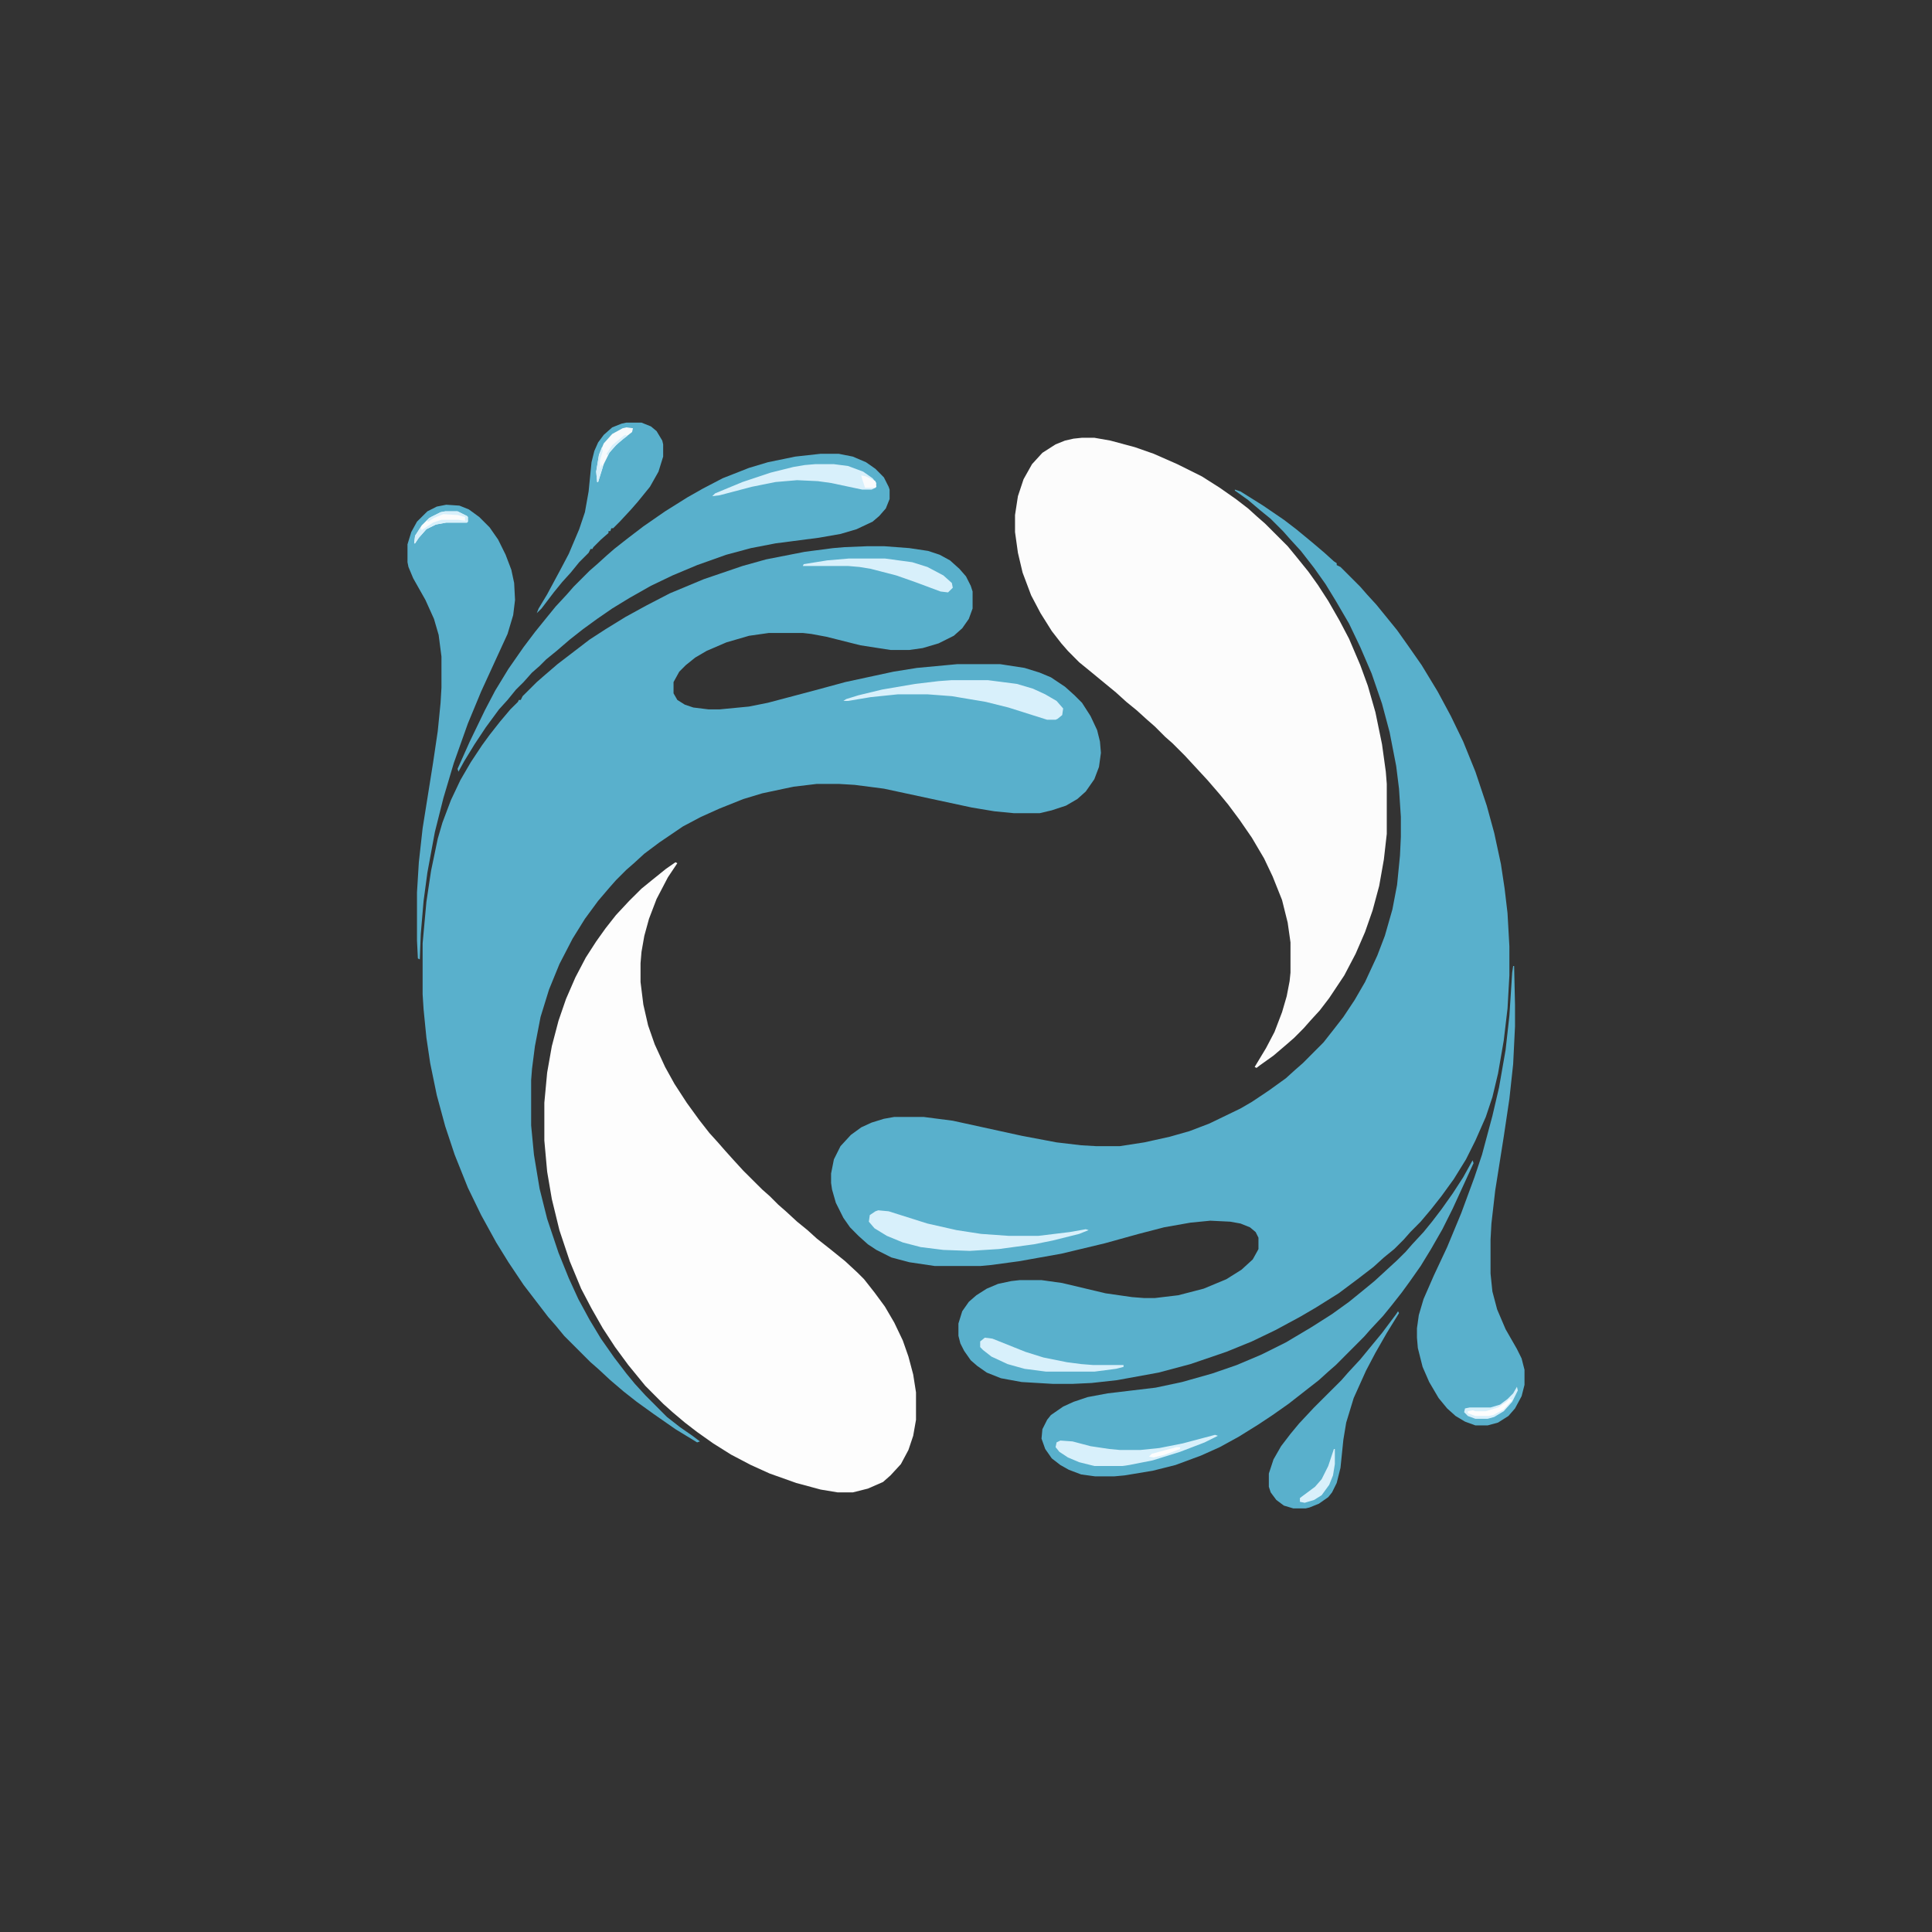 <?xml version="1.0" encoding="UTF-8"?>
<svg xmlns="http://www.w3.org/2000/svg" xmlns:xlink="http://www.w3.org/1999/xlink" width="24px" height="24px" viewBox="0 0 24 24" version="1.1">
<rect x="0" y="0" width="24" height="24" fill="#333333" stroke="none"/>
<g id="surface1">
<path style=" stroke:none;fill-rule:nonzero;fill:rgb(34.902%,69.02%,80%);fill-opacity:1;" d="M 15.34 6.082 L 15.41 6.105 L 15.691 6.281 L 15.949 6.457 L 16.102 6.574 L 16.301 6.738 L 16.453 6.867 L 16.57 6.973 L 16.605 6.996 L 16.605 7.02 L 16.652 7.043 L 16.898 7.289 L 16.98 7.383 L 17.098 7.512 L 17.203 7.641 L 17.355 7.828 L 17.496 8.027 L 17.66 8.262 L 17.859 8.59 L 18.023 8.895 L 18.176 9.211 L 18.328 9.586 L 18.469 10.008 L 18.562 10.348 L 18.645 10.734 L 18.691 11.039 L 18.727 11.344 L 18.75 11.754 L 18.75 12.117 L 18.727 12.527 L 18.68 12.926 L 18.609 13.336 L 18.539 13.629 L 18.457 13.875 L 18.328 14.168 L 18.211 14.402 L 18.059 14.648 L 17.906 14.859 L 17.777 15.023 L 17.648 15.176 L 17.52 15.305 L 17.438 15.398 L 17.32 15.516 L 17.191 15.621 L 17.062 15.738 L 16.863 15.891 L 16.629 16.066 L 16.348 16.242 L 16.148 16.359 L 15.844 16.523 L 15.551 16.664 L 15.234 16.793 L 14.789 16.945 L 14.391 17.051 L 13.875 17.145 L 13.559 17.18 L 13.324 17.191 L 13.078 17.191 L 12.691 17.168 L 12.434 17.121 L 12.258 17.051 L 12.141 16.969 L 12.059 16.898 L 11.977 16.781 L 11.93 16.688 L 11.906 16.594 L 11.906 16.441 L 11.953 16.289 L 12.035 16.172 L 12.129 16.09 L 12.258 16.008 L 12.398 15.949 L 12.562 15.914 L 12.668 15.902 L 12.938 15.902 L 13.195 15.938 L 13.734 16.066 L 14.062 16.113 L 14.215 16.125 L 14.344 16.125 L 14.637 16.09 L 14.953 16.008 L 15.234 15.891 L 15.422 15.773 L 15.562 15.645 L 15.621 15.539 L 15.633 15.516 L 15.633 15.375 L 15.598 15.305 L 15.527 15.246 L 15.41 15.199 L 15.281 15.176 L 15.035 15.164 L 14.789 15.188 L 14.461 15.246 L 14.145 15.328 L 13.723 15.445 L 13.184 15.574 L 12.656 15.668 L 12.305 15.715 L 12.176 15.727 L 11.613 15.727 L 11.297 15.68 L 11.074 15.621 L 10.887 15.527 L 10.781 15.457 L 10.664 15.352 L 10.559 15.246 L 10.477 15.129 L 10.383 14.941 L 10.336 14.777 L 10.324 14.695 L 10.324 14.578 L 10.359 14.402 L 10.441 14.238 L 10.57 14.098 L 10.699 14.004 L 10.828 13.945 L 10.98 13.898 L 11.109 13.875 L 11.473 13.875 L 11.836 13.922 L 12.691 14.109 L 13.125 14.191 L 13.43 14.227 L 13.617 14.238 L 13.91 14.238 L 14.215 14.191 L 14.531 14.121 L 14.777 14.051 L 15.023 13.957 L 15.41 13.77 L 15.551 13.688 L 15.762 13.547 L 15.973 13.395 L 16.09 13.289 L 16.184 13.207 L 16.441 12.949 L 16.57 12.785 L 16.688 12.633 L 16.828 12.422 L 16.957 12.199 L 17.109 11.871 L 17.203 11.625 L 17.297 11.297 L 17.355 10.992 L 17.391 10.629 L 17.402 10.395 L 17.402 10.148 L 17.379 9.797 L 17.344 9.516 L 17.262 9.094 L 17.168 8.742 L 17.039 8.367 L 16.898 8.039 L 16.758 7.746 L 16.594 7.465 L 16.465 7.254 L 16.324 7.055 L 16.16 6.844 L 16.02 6.691 L 15.938 6.598 L 15.785 6.445 L 15.656 6.34 L 15.504 6.211 L 15.34 6.094 Z M 15.34 6.082 "/>
<path style=" stroke:none;fill-rule:nonzero;fill:rgb(34.902%,69.02%,80%);fill-opacity:1;" d="M 10.781 6.785 L 10.98 6.785 L 11.297 6.809 L 11.531 6.844 L 11.672 6.891 L 11.801 6.961 L 11.918 7.066 L 12 7.16 L 12.059 7.277 L 12.082 7.348 L 12.082 7.559 L 12.035 7.688 L 11.953 7.805 L 11.848 7.898 L 11.66 7.992 L 11.461 8.051 L 11.297 8.074 L 11.062 8.074 L 10.688 8.016 L 10.266 7.91 L 10.078 7.875 L 9.973 7.863 L 9.551 7.863 L 9.305 7.898 L 9.023 7.98 L 8.777 8.086 L 8.637 8.168 L 8.52 8.262 L 8.438 8.344 L 8.367 8.473 L 8.367 8.613 L 8.414 8.695 L 8.508 8.754 L 8.613 8.789 L 8.801 8.812 L 8.941 8.812 L 9.305 8.777 L 9.539 8.73 L 10.113 8.578 L 10.5 8.473 L 11.098 8.344 L 11.391 8.297 L 11.895 8.25 L 12.422 8.25 L 12.727 8.297 L 12.914 8.355 L 13.055 8.414 L 13.23 8.531 L 13.348 8.637 L 13.441 8.73 L 13.547 8.895 L 13.629 9.07 L 13.664 9.211 L 13.676 9.352 L 13.652 9.527 L 13.594 9.68 L 13.488 9.832 L 13.383 9.926 L 13.242 10.008 L 13.066 10.066 L 12.914 10.102 L 12.598 10.102 L 12.352 10.078 L 12.07 10.031 L 10.98 9.797 L 10.617 9.75 L 10.418 9.738 L 10.148 9.738 L 9.855 9.773 L 9.469 9.855 L 9.234 9.926 L 8.941 10.043 L 8.707 10.148 L 8.484 10.266 L 8.191 10.465 L 8.004 10.605 L 7.875 10.723 L 7.781 10.805 L 7.652 10.934 L 7.57 11.027 L 7.43 11.191 L 7.266 11.414 L 7.113 11.66 L 6.949 11.977 L 6.82 12.293 L 6.715 12.633 L 6.645 12.996 L 6.609 13.277 L 6.598 13.418 L 6.598 13.98 L 6.633 14.344 L 6.703 14.766 L 6.797 15.141 L 6.938 15.562 L 7.066 15.879 L 7.184 16.137 L 7.324 16.395 L 7.465 16.629 L 7.629 16.863 L 7.781 17.062 L 7.887 17.191 L 8.016 17.332 L 8.285 17.602 L 8.449 17.73 L 8.602 17.836 L 8.695 17.906 L 8.66 17.918 L 8.391 17.754 L 8.121 17.566 L 7.91 17.414 L 7.746 17.285 L 7.582 17.145 L 7.43 17.004 L 7.336 16.922 L 7.008 16.594 L 6.902 16.465 L 6.809 16.359 L 6.504 15.961 L 6.316 15.68 L 6.164 15.434 L 5.977 15.094 L 5.812 14.754 L 5.648 14.344 L 5.531 13.992 L 5.426 13.605 L 5.344 13.207 L 5.297 12.891 L 5.262 12.539 L 5.25 12.352 L 5.25 11.719 L 5.297 11.203 L 5.355 10.816 L 5.438 10.418 L 5.496 10.219 L 5.602 9.938 L 5.719 9.691 L 5.848 9.469 L 5.988 9.258 L 6.082 9.129 L 6.211 8.965 L 6.34 8.812 L 6.434 8.719 L 6.445 8.695 L 6.469 8.695 L 6.492 8.648 L 6.668 8.473 L 6.762 8.391 L 6.926 8.25 L 7.324 7.945 L 7.523 7.816 L 7.77 7.664 L 8.027 7.523 L 8.32 7.371 L 8.742 7.195 L 9.223 7.031 L 9.516 6.949 L 9.996 6.855 L 10.348 6.809 L 10.488 6.797 Z M 10.781 6.785 "/>
<path style=" stroke:none;fill-rule:nonzero;fill:rgb(99.216%,99.216%,99.216%);fill-opacity:1;" d="M 8.391 10.711 L 8.414 10.723 L 8.297 10.898 L 8.156 11.168 L 8.062 11.414 L 8.004 11.625 L 7.969 11.824 L 7.957 11.965 L 7.957 12.199 L 7.992 12.48 L 8.051 12.738 L 8.133 12.973 L 8.262 13.254 L 8.379 13.465 L 8.531 13.699 L 8.684 13.91 L 8.812 14.074 L 8.918 14.191 L 9 14.285 L 9.105 14.402 L 9.234 14.543 L 9.469 14.777 L 9.562 14.859 L 9.668 14.965 L 9.762 15.047 L 9.902 15.176 L 10.031 15.281 L 10.148 15.387 L 10.312 15.516 L 10.5 15.668 L 10.652 15.809 L 10.734 15.891 L 10.863 16.055 L 10.992 16.23 L 11.109 16.43 L 11.215 16.652 L 11.285 16.852 L 11.344 17.074 L 11.379 17.297 L 11.379 17.637 L 11.344 17.836 L 11.285 18.012 L 11.191 18.188 L 11.062 18.328 L 10.969 18.41 L 10.781 18.492 L 10.594 18.539 L 10.406 18.539 L 10.195 18.504 L 9.891 18.422 L 9.562 18.305 L 9.328 18.199 L 9.082 18.07 L 8.859 17.93 L 8.66 17.789 L 8.508 17.672 L 8.355 17.543 L 8.238 17.438 L 8.016 17.215 L 7.805 16.957 L 7.641 16.734 L 7.488 16.5 L 7.348 16.254 L 7.219 16.008 L 7.078 15.668 L 6.949 15.281 L 6.855 14.895 L 6.797 14.555 L 6.762 14.168 L 6.762 13.699 L 6.797 13.324 L 6.855 12.996 L 6.938 12.68 L 7.031 12.41 L 7.148 12.141 L 7.277 11.895 L 7.406 11.695 L 7.523 11.531 L 7.652 11.367 L 7.816 11.191 L 7.969 11.039 L 8.098 10.934 L 8.273 10.793 Z M 8.391 10.711 "/>
<path style=" stroke:none;fill-rule:nonzero;fill:rgb(98.824%,98.824%,98.824%);fill-opacity:1;" d="M 13.441 5.438 L 13.594 5.438 L 13.793 5.473 L 14.098 5.555 L 14.332 5.637 L 14.625 5.766 L 14.93 5.918 L 15.152 6.059 L 15.352 6.199 L 15.504 6.316 L 15.621 6.422 L 15.715 6.504 L 15.996 6.785 L 16.102 6.914 L 16.254 7.102 L 16.371 7.266 L 16.5 7.465 L 16.641 7.711 L 16.758 7.934 L 16.898 8.262 L 16.992 8.52 L 17.086 8.848 L 17.168 9.246 L 17.215 9.586 L 17.227 9.738 L 17.227 10.359 L 17.191 10.676 L 17.133 11.004 L 17.051 11.309 L 16.957 11.578 L 16.84 11.848 L 16.699 12.117 L 16.512 12.398 L 16.395 12.551 L 16.277 12.68 L 16.195 12.773 L 16.078 12.891 L 15.984 12.973 L 15.82 13.113 L 15.656 13.23 L 15.609 13.266 L 15.586 13.254 L 15.727 13.02 L 15.832 12.82 L 15.926 12.574 L 15.984 12.375 L 16.02 12.188 L 16.031 12.082 L 16.031 11.707 L 15.996 11.461 L 15.926 11.18 L 15.809 10.887 L 15.703 10.664 L 15.551 10.406 L 15.398 10.184 L 15.258 9.996 L 15.152 9.867 L 15 9.691 L 14.719 9.387 L 14.566 9.234 L 14.473 9.152 L 14.344 9.023 L 14.25 8.941 L 14.121 8.824 L 13.992 8.719 L 13.863 8.602 L 13.734 8.496 L 13.535 8.332 L 13.406 8.227 L 13.266 8.086 L 13.184 7.992 L 13.066 7.84 L 12.926 7.617 L 12.809 7.395 L 12.703 7.113 L 12.645 6.867 L 12.609 6.609 L 12.609 6.398 L 12.645 6.164 L 12.715 5.953 L 12.82 5.766 L 12.949 5.625 L 13.113 5.52 L 13.23 5.473 L 13.336 5.449 Z M 13.441 5.438 "/>
<path style=" stroke:none;fill-rule:nonzero;fill:rgb(34.902%,69.02%,80%);fill-opacity:1;" d="M 10.195 5.637 L 10.418 5.637 L 10.594 5.672 L 10.758 5.742 L 10.875 5.824 L 10.98 5.93 L 11.039 6.047 L 11.051 6.082 L 11.051 6.199 L 11.004 6.316 L 10.922 6.41 L 10.84 6.48 L 10.641 6.574 L 10.441 6.633 L 10.172 6.68 L 9.633 6.75 L 9.328 6.809 L 9.023 6.891 L 8.66 7.02 L 8.355 7.148 L 8.086 7.277 L 7.816 7.43 L 7.605 7.559 L 7.418 7.688 L 7.242 7.816 L 7.078 7.945 L 6.914 8.086 L 6.785 8.191 L 6.703 8.273 L 6.609 8.355 L 6.504 8.473 L 6.41 8.566 L 6.305 8.695 L 6.199 8.812 L 6.035 9.035 L 5.895 9.246 L 5.766 9.457 L 5.695 9.586 L 5.684 9.551 L 5.836 9.211 L 6.023 8.824 L 6.152 8.578 L 6.316 8.309 L 6.504 8.039 L 6.645 7.852 L 6.797 7.664 L 6.902 7.535 L 7.043 7.383 L 7.125 7.289 L 7.324 7.09 L 7.418 7.008 L 7.535 6.902 L 7.629 6.82 L 7.793 6.691 L 7.992 6.539 L 8.262 6.352 L 8.543 6.176 L 8.73 6.07 L 8.977 5.941 L 9.305 5.812 L 9.539 5.742 L 9.879 5.672 Z M 10.195 5.637 "/>
<path style=" stroke:none;fill-rule:nonzero;fill:rgb(34.902%,69.02%,80%);fill-opacity:1;" d="M 18.293 14.414 L 18.305 14.449 L 18.047 15.012 L 17.918 15.27 L 17.777 15.516 L 17.648 15.727 L 17.508 15.926 L 17.414 16.055 L 17.285 16.219 L 17.18 16.348 L 17.027 16.512 L 16.945 16.605 L 16.594 16.957 L 16.5 17.039 L 16.383 17.145 L 16.219 17.273 L 16.008 17.438 L 15.809 17.578 L 15.633 17.695 L 15.387 17.848 L 15.152 17.977 L 14.918 18.082 L 14.602 18.199 L 14.32 18.27 L 13.969 18.328 L 13.84 18.34 L 13.605 18.34 L 13.43 18.316 L 13.277 18.258 L 13.172 18.199 L 13.066 18.117 L 12.984 18 L 12.938 17.871 L 12.949 17.754 L 13.008 17.637 L 13.055 17.578 L 13.207 17.473 L 13.336 17.414 L 13.512 17.355 L 13.758 17.309 L 14.355 17.238 L 14.684 17.168 L 15.059 17.062 L 15.363 16.957 L 15.668 16.828 L 15.973 16.676 L 16.289 16.488 L 16.547 16.324 L 16.758 16.172 L 16.945 16.02 L 17.074 15.914 L 17.355 15.656 L 17.461 15.551 L 17.543 15.457 L 17.684 15.305 L 17.789 15.176 L 17.906 15.023 L 18.047 14.824 L 18.176 14.625 Z M 18.293 14.414 "/>
<path style=" stroke:none;fill-rule:nonzero;fill:rgb(34.902%,69.02%,80%);fill-opacity:1;" d="M 5.543 6.27 L 5.707 6.281 L 5.824 6.328 L 5.953 6.422 L 6.082 6.551 L 6.188 6.703 L 6.281 6.891 L 6.352 7.078 L 6.387 7.242 L 6.398 7.453 L 6.375 7.641 L 6.305 7.875 L 6.176 8.156 L 5.977 8.59 L 5.812 8.988 L 5.637 9.48 L 5.508 9.914 L 5.402 10.336 L 5.309 10.84 L 5.262 11.191 L 5.227 11.602 L 5.215 11.918 L 5.191 11.906 L 5.18 11.684 L 5.18 11.086 L 5.203 10.711 L 5.25 10.289 L 5.379 9.48 L 5.438 9.082 L 5.473 8.73 L 5.484 8.543 L 5.484 8.156 L 5.449 7.887 L 5.391 7.688 L 5.285 7.453 L 5.133 7.184 L 5.074 7.043 L 5.062 6.984 L 5.062 6.762 L 5.109 6.609 L 5.18 6.48 L 5.309 6.352 L 5.426 6.293 Z M 5.543 6.27 "/>
<path style=" stroke:none;fill-rule:nonzero;fill:rgb(34.902%,69.02%,80%);fill-opacity:1;" d="M 18.797 12 L 18.809 12 L 18.82 12.48 L 18.82 12.75 L 18.797 13.219 L 18.75 13.652 L 18.68 14.121 L 18.574 14.789 L 18.527 15.199 L 18.516 15.398 L 18.516 15.82 L 18.539 16.043 L 18.598 16.266 L 18.703 16.512 L 18.844 16.758 L 18.902 16.875 L 18.938 17.016 L 18.938 17.203 L 18.902 17.344 L 18.82 17.496 L 18.738 17.59 L 18.609 17.672 L 18.48 17.707 L 18.328 17.707 L 18.199 17.66 L 18.082 17.59 L 17.977 17.496 L 17.871 17.367 L 17.754 17.168 L 17.672 16.98 L 17.613 16.746 L 17.602 16.617 L 17.602 16.5 L 17.625 16.336 L 17.684 16.137 L 17.812 15.844 L 17.977 15.492 L 18.152 15.07 L 18.316 14.625 L 18.41 14.344 L 18.539 13.863 L 18.621 13.512 L 18.703 13.043 L 18.75 12.621 L 18.785 12.082 Z M 18.797 12 "/>
<path style=" stroke:none;fill-rule:nonzero;fill:rgb(34.902%,69.02%,80%);fill-opacity:1;" d="M 17.367 16.289 L 17.379 16.312 L 17.227 16.559 L 17.086 16.805 L 16.969 17.027 L 16.816 17.367 L 16.723 17.672 L 16.688 17.883 L 16.652 18.234 L 16.605 18.422 L 16.547 18.539 L 16.5 18.598 L 16.383 18.68 L 16.266 18.727 L 16.219 18.738 L 16.066 18.738 L 15.949 18.703 L 15.855 18.633 L 15.785 18.539 L 15.762 18.469 L 15.762 18.305 L 15.82 18.129 L 15.914 17.965 L 16.031 17.812 L 16.137 17.684 L 16.324 17.484 L 16.664 17.145 L 16.746 17.051 L 16.898 16.887 L 17.004 16.758 L 17.168 16.559 L 17.344 16.324 Z M 17.367 16.289 "/>
<path style=" stroke:none;fill-rule:nonzero;fill:rgb(34.902%,69.02%,80%);fill-opacity:1;" d="M 7.781 5.25 L 7.969 5.25 L 8.086 5.297 L 8.156 5.355 L 8.227 5.473 L 8.238 5.52 L 8.238 5.672 L 8.18 5.859 L 8.074 6.047 L 7.922 6.234 L 7.84 6.328 L 7.699 6.48 L 7.617 6.562 L 7.594 6.562 L 7.582 6.598 L 7.559 6.598 L 7.559 6.621 L 7.465 6.703 L 7.371 6.797 L 7.359 6.82 L 7.336 6.82 L 7.312 6.867 L 7.195 6.984 L 7.09 7.113 L 6.984 7.23 L 6.879 7.359 L 6.727 7.559 L 6.668 7.617 L 6.691 7.559 L 6.797 7.383 L 6.961 7.078 L 7.066 6.879 L 7.195 6.574 L 7.266 6.363 L 7.312 6.105 L 7.348 5.742 L 7.383 5.602 L 7.43 5.496 L 7.5 5.402 L 7.605 5.309 L 7.723 5.262 Z M 7.781 5.25 "/>
<path style=" stroke:none;fill-rule:nonzero;fill:rgb(84.706%,94.118%,98.431%);fill-opacity:1;" d="M 10.91 15.035 L 11.039 15.047 L 11.52 15.199 L 11.883 15.281 L 12.188 15.328 L 12.527 15.352 L 12.902 15.352 L 13.289 15.305 L 13.488 15.27 L 13.523 15.281 L 13.406 15.328 L 13.078 15.41 L 12.844 15.457 L 12.41 15.516 L 12.047 15.539 L 11.719 15.527 L 11.438 15.492 L 11.215 15.434 L 11.016 15.352 L 10.863 15.258 L 10.793 15.176 L 10.805 15.094 L 10.875 15.047 Z M 10.91 15.035 "/>
<path style=" stroke:none;fill-rule:nonzero;fill:rgb(84.706%,94.118%,98.431%);fill-opacity:1;" d="M 11.824 8.449 L 12.27 8.449 L 12.633 8.496 L 12.832 8.555 L 12.984 8.625 L 13.125 8.707 L 13.207 8.801 L 13.195 8.883 L 13.137 8.93 L 13.113 8.941 L 13.008 8.941 L 12.527 8.789 L 12.246 8.719 L 11.824 8.648 L 11.52 8.625 L 11.156 8.625 L 10.816 8.66 L 10.535 8.707 L 10.477 8.707 L 10.512 8.684 L 10.664 8.637 L 10.957 8.566 L 11.367 8.496 L 11.66 8.461 Z M 11.824 8.449 "/>
<path style=" stroke:none;fill-rule:nonzero;fill:rgb(84.706%,94.118%,98.431%);fill-opacity:1;" d="M 10.125 5.766 L 10.359 5.766 L 10.535 5.789 L 10.723 5.859 L 10.84 5.941 L 10.887 6 L 10.875 6.059 L 10.828 6.082 L 10.711 6.082 L 10.324 6 L 10.16 5.977 L 9.902 5.965 L 9.633 5.988 L 9.34 6.047 L 8.941 6.152 L 8.848 6.164 L 8.883 6.129 L 9.223 5.988 L 9.574 5.871 L 9.855 5.801 L 9.996 5.777 Z M 10.125 5.766 "/>
<path style=" stroke:none;fill-rule:nonzero;fill:rgb(84.706%,94.118%,98.431%);fill-opacity:1;" d="M 15.094 17.824 L 15.129 17.836 L 14.965 17.918 L 14.66 18.035 L 14.32 18.141 L 14.027 18.199 L 13.945 18.211 L 13.594 18.211 L 13.406 18.164 L 13.266 18.105 L 13.16 18.035 L 13.113 17.977 L 13.125 17.918 L 13.172 17.895 L 13.324 17.906 L 13.547 17.965 L 13.781 18 L 13.91 18.012 L 14.168 18.012 L 14.402 17.988 L 14.695 17.93 Z M 15.094 17.824 "/>
<path style=" stroke:none;fill-rule:nonzero;fill:rgb(84.706%,94.118%,98.431%);fill-opacity:1;" d="M 10.547 6.938 L 10.992 6.938 L 11.332 6.984 L 11.52 7.043 L 11.719 7.148 L 11.824 7.242 L 11.836 7.301 L 11.777 7.359 L 11.684 7.348 L 11.367 7.23 L 11.133 7.148 L 10.816 7.066 L 10.676 7.043 L 10.535 7.031 L 9.973 7.031 L 9.984 7.008 L 10.277 6.961 Z M 10.547 6.938 "/>
<path style=" stroke:none;fill-rule:nonzero;fill:rgb(84.706%,94.118%,98.431%);fill-opacity:1;" d="M 12.234 16.617 L 12.328 16.629 L 12.738 16.793 L 12.961 16.863 L 13.254 16.922 L 13.43 16.945 L 13.582 16.957 L 13.957 16.957 L 13.957 16.98 L 13.863 17.004 L 13.594 17.039 L 12.996 17.039 L 12.727 17.004 L 12.516 16.945 L 12.316 16.852 L 12.211 16.77 L 12.176 16.734 L 12.176 16.664 Z M 12.234 16.617 "/>
<path style=" stroke:none;fill-rule:nonzero;fill:rgb(98.431%,98.824%,98.824%);fill-opacity:1;" d="M 5.531 6.352 L 5.684 6.352 L 5.801 6.41 L 5.812 6.422 L 5.812 6.48 L 5.801 6.492 L 5.543 6.492 L 5.414 6.516 L 5.297 6.574 L 5.203 6.68 L 5.156 6.75 L 5.145 6.75 L 5.156 6.656 L 5.238 6.527 L 5.332 6.434 L 5.473 6.363 Z M 5.531 6.352 "/>
<path style=" stroke:none;fill-rule:nonzero;fill:rgb(96.863%,98.039%,98.824%);fill-opacity:1;" d="M 7.781 5.309 L 7.863 5.32 L 7.852 5.367 L 7.746 5.449 L 7.652 5.531 L 7.57 5.625 L 7.5 5.766 L 7.43 5.988 L 7.418 5.988 L 7.406 5.859 L 7.441 5.648 L 7.5 5.508 L 7.605 5.391 L 7.734 5.32 Z M 7.781 5.309 "/>
<path style=" stroke:none;fill-rule:nonzero;fill:rgb(84.706%,94.118%,98.431%);fill-opacity:1;" d="M 18.844 17.227 L 18.855 17.273 L 18.785 17.414 L 18.68 17.531 L 18.562 17.602 L 18.48 17.625 L 18.328 17.625 L 18.234 17.59 L 18.188 17.543 L 18.199 17.496 L 18.258 17.484 L 18.516 17.484 L 18.633 17.449 L 18.727 17.379 L 18.797 17.309 Z M 18.844 17.227 "/>
<path style=" stroke:none;fill-rule:nonzero;fill:rgb(85.098%,94.118%,98.431%);fill-opacity:1;" d="M 16.57 18 L 16.582 18 L 16.582 18.188 L 16.559 18.328 L 16.512 18.445 L 16.418 18.574 L 16.324 18.633 L 16.207 18.668 L 16.148 18.656 L 16.148 18.609 L 16.336 18.469 L 16.418 18.375 L 16.5 18.211 Z M 16.57 18 "/>
<path style=" stroke:none;fill-rule:nonzero;fill:rgb(84.706%,94.118%,98.431%);fill-opacity:1;" d="M 5.531 6.352 L 5.684 6.352 L 5.801 6.41 L 5.812 6.422 L 5.812 6.48 L 5.801 6.492 L 5.543 6.492 L 5.414 6.516 L 5.297 6.574 L 5.203 6.68 L 5.156 6.75 L 5.145 6.75 L 5.156 6.656 L 5.227 6.551 L 5.238 6.586 L 5.379 6.492 L 5.484 6.457 L 5.695 6.457 L 5.777 6.469 L 5.777 6.422 L 5.684 6.398 L 5.508 6.387 L 5.391 6.434 L 5.32 6.48 L 5.297 6.469 L 5.355 6.422 L 5.473 6.363 Z M 5.531 6.352 "/>
<path style=" stroke:none;fill-rule:nonzero;fill:rgb(99.216%,99.216%,99.216%);fill-opacity:1;" d="M 18.75 17.379 L 18.785 17.391 L 18.68 17.508 L 18.551 17.578 L 18.492 17.59 L 18.328 17.59 L 18.234 17.555 L 18.234 17.531 L 18.293 17.52 L 18.328 17.531 L 18.457 17.531 L 18.609 17.484 L 18.715 17.414 Z M 18.75 17.379 "/>
<path style=" stroke:none;fill-rule:nonzero;fill:rgb(97.647%,98.431%,98.824%);fill-opacity:1;" d="M 10.699 5.906 L 10.758 5.918 L 10.875 5.977 L 10.887 6.047 L 10.875 6.059 L 10.746 6.059 L 10.711 5.953 Z M 10.699 5.906 "/>
<path style=" stroke:none;fill-rule:nonzero;fill:rgb(99.216%,99.216%,99.216%);fill-opacity:1;" d="M 14.613 17.977 L 14.66 17.977 L 14.66 18 L 14.473 18.07 L 14.332 18.105 L 14.273 18.094 L 14.309 18.059 L 14.484 18.012 Z M 14.613 17.977 "/>
<path style=" stroke:none;fill-rule:nonzero;fill:rgb(84.706%,94.118%,98.431%);fill-opacity:1;" d="M 7.477 5.555 L 7.488 5.602 L 7.453 5.719 L 7.453 5.824 L 7.477 5.766 L 7.488 5.801 L 7.43 5.988 L 7.418 5.988 L 7.406 5.859 L 7.441 5.648 Z M 7.477 5.555 "/>
<path style=" stroke:none;fill-rule:nonzero;fill:rgb(84.706%,94.118%,98.431%);fill-opacity:1;" d="M 7.77 5.402 L 7.793 5.414 L 7.688 5.496 L 7.582 5.602 L 7.547 5.66 L 7.535 5.637 L 7.605 5.531 L 7.746 5.414 Z M 7.77 5.402 "/>
<path style=" stroke:none;fill-rule:nonzero;fill:rgb(34.902%,69.02%,80%);fill-opacity:1;" d="M 15.316 6.07 L 15.34 6.082 Z M 15.316 6.07 "/>
</g>
</svg>
